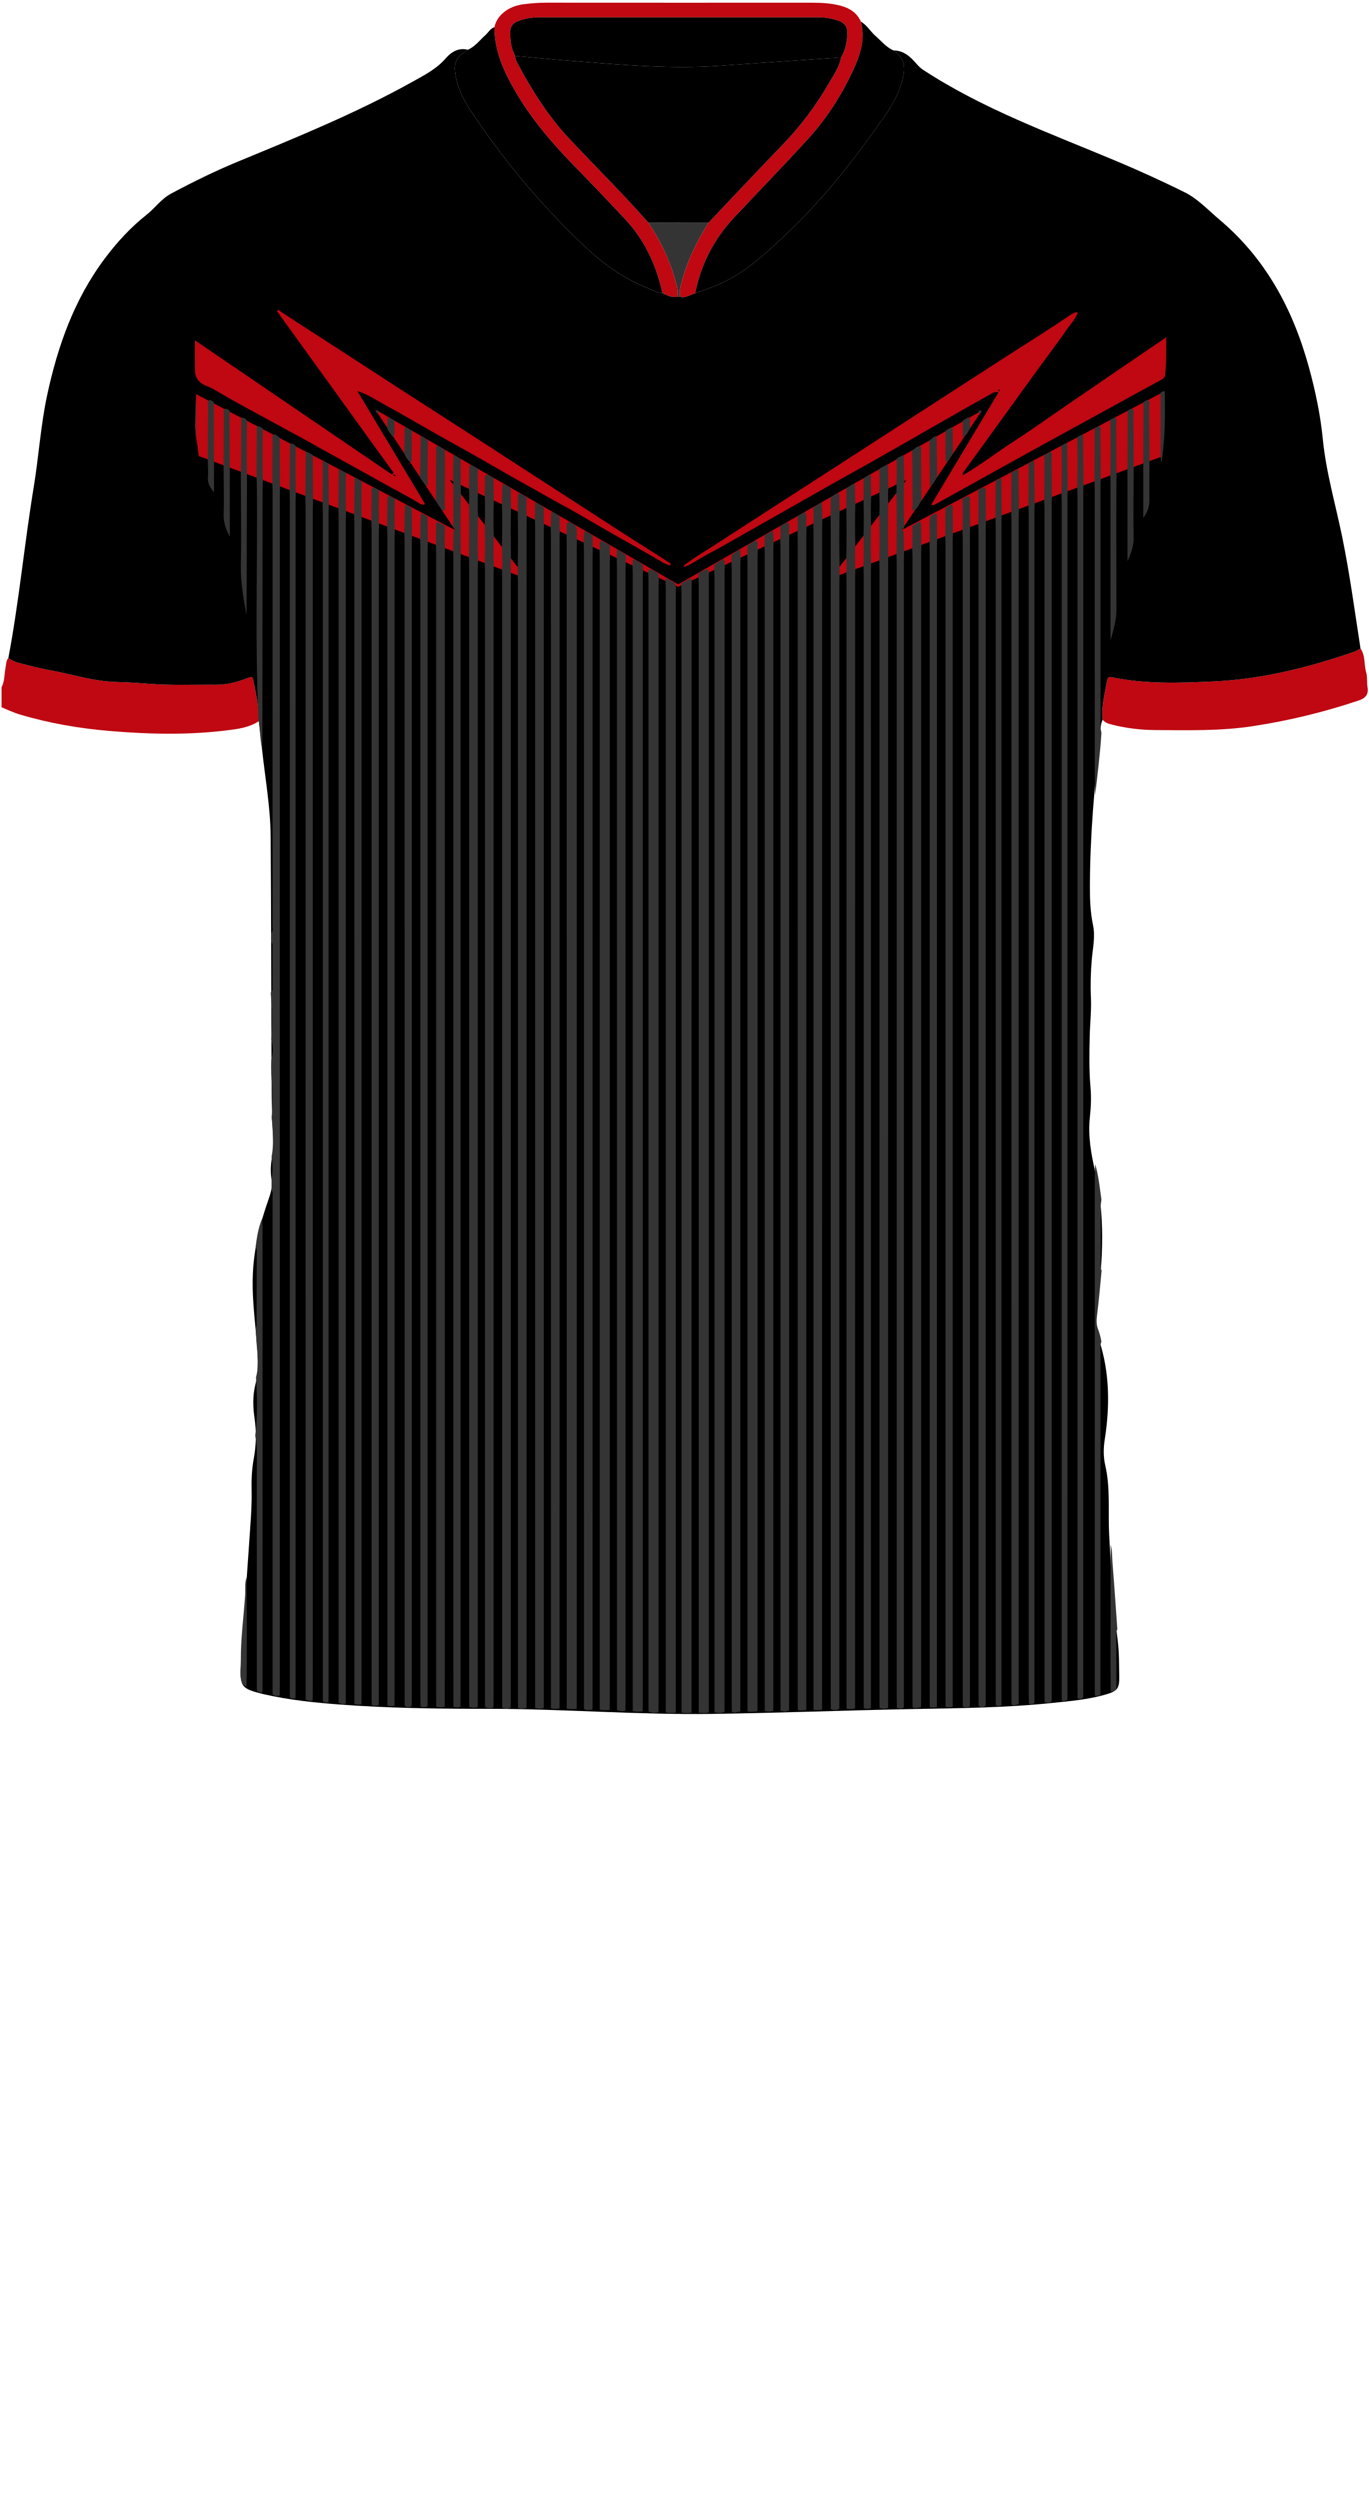<!--?xml version="1.0" encoding="utf-8"?-->
<!-- Generator: Adobe Illustrator 24.2.3, SVG Export Plug-In . SVG Version: 6.00 Build 0)  -->
<svg version="1.1" id="Camada_1" xmlns="http://www.w3.org/2000/svg" xmlns:xlink="http://www.w3.org/1999/xlink" x="0px" y="0px" viewBox="0 0 229 418" enable-background="new 0 0 229 418" xml:space="preserve">
<g onclick="select(this)" class="" id="gola-secundaria" fill="#bf0811">
	<path d="M116.28,49.048c-0.832,0.179-1.552,0.845-2.489,0.576
		c-0.243-0.81,0.013-1.577,0.21-2.347c0.924-3.624,2.56-6.929,4.541-10.077
		c4.067-4.282,8.1-8.597,12.213-12.834c3.051-3.143,5.666-6.599,7.861-10.376
		c0.813-1.4,1.77-2.747,2.081-4.392c0.753-1.269,1.009-2.664,1.037-4.116
		c0.02-1.01-0.471-1.659-1.404-1.992c-1.06-0.379-2.157-0.591-3.279-0.592
		c-15.653-0.008-31.306-0.009-46.959-0c-1.201,0.001-2.38,0.208-3.504,0.661
		c-0.732,0.295-1.194,0.819-1.22,1.62c-0.046,1.446,0.101,2.865,0.808,4.17
		c0.021,0.579,0.3,1.072,0.561,1.558c2.385,4.445,5.08,8.667,8.561,12.365
		c4.376,4.65,8.923,9.139,13.145,13.935c2.224,3.309,3.895,6.864,4.804,10.763
		c0.131,0.561,0.17,1.099,0.044,1.655c-0.791,0.12-1.497-0.147-2.189-0.479
		c-0.064-0.14-0.151-0.247-0.327-0.224c0,0,0.019,0.018,0.019,0.018
		c-1.014-4.61-2.941-8.77-6.178-12.246c-2.694-2.893-5.427-5.752-8.191-8.578
		c-3.836-3.923-7.419-8.031-10.198-12.801c-1.951-3.35-3.535-6.79-3.518-10.77
		c0.388-1.964,2.311-3.5,4.81-3.829c1.307-0.172,2.617-0.269,3.939-0.268
		c14.74,0.011,29.481,0.01,44.221,0.004c1.682-0.001,3.357,0.077,4.986,0.518
		c1.476,0.4,2.697,1.173,3.342,2.648c0.767,2.847-0.076,5.481-1.236,7.996
		c-1.931,4.187-4.395,8.075-7.497,11.487c-4.106,4.516-8.373,8.885-12.543,13.343
		C119.382,40.024,117.243,44.239,116.28,49.048z"></path>
</g>
<g onclick="select(this)" class="" id="detalhe-punho" fill="#bf0811">
	<path d="M43.29,120.566c-1.434,0.972-3.1,1.25-4.751,1.468
		c-6.718,0.888-13.458,0.742-20.186,0.177c-5.087-0.427-10.112-1.291-15.021-2.75
		c-1.064-0.316-2.052-0.796-3.072-1.209c0-1.119,0-2.239,0-3.358
		c0.548-1.014,0.449-2.161,0.665-3.244c0.113-0.565,0.061-1.175,0.477-1.651
		c0.522,0.382,1.096,0.672,1.718,0.826c1.702,0.423,3.399,0.892,5.123,1.2
		c3.718,0.665,7.337,1.881,11.159,1.986c1.872,0.052,3.745,0.169,5.612,0.313
		c3.695,0.286,7.394,0.119,11.091,0.154c1.916,0.018,3.704-0.486,5.458-1.168
		c0.386-0.15,0.66-0.261,0.776,0.281
		C42.832,115.894,43.319,118.194,43.29,120.566z"></path>
	<path d="M184.456,120.334c-0.243-2.225,0.352-4.353,0.728-6.51
		c0.101-0.582,0.306-0.707,0.861-0.592c5.642,1.167,11.38,0.948,17.048,0.685
		c8.076-0.375,15.904-2.351,23.545-5c0.332-0.115,0.631-0.327,0.945-0.494
		c0.846,1.199,0.556,2.671,0.942,3.988c0.23,0.785,0.09,1.671,0.231,2.492
		c0.225,1.304-0.45,1.866-1.557,2.236c-5.748,1.92-11.599,3.348-17.602,4.263
		c-5.449,0.83-10.905,0.691-16.368,0.655c-2.471-0.016-4.93-0.32-7.337-0.934
		C185.347,120.984,184.826,120.796,184.456,120.334z"></path>
</g>
<g onclick="select(this)" class="" id="gola-terciaria" fill="#343434">
	<path d="M118.542,37.201c-1.981,3.148-3.617,6.452-4.541,10.077
		c-0.196,0.769-0.452,1.537-0.21,2.347c-0.166,0-0.333,0.001-0.501,0.002
		c0.126-0.556,0.087-1.094-0.044-1.655c-0.909-3.899-2.58-7.453-4.804-10.763
		C111.809,37.206,115.175,37.203,118.542,37.201z"></path>
</g>
<path d="M110.773,48.923c0.176-0.024,0.263,0.084,0.327,0.224
	C110.946,49.139,110.767,49.166,110.773,48.923z"></path>
<g onclick="select(this)" class="" id="estampa-primaria" fill="#000000">
	<path d="M43.29,120.566c0.028-2.372-0.459-4.672-0.951-6.973
		c-0.116-0.542-0.39-0.431-0.776-0.281c-1.754,0.682-3.542,1.186-5.458,1.168
		c-3.697-0.035-7.396,0.133-11.091-0.154c-1.868-0.145-3.74-0.262-5.612-0.313
		c-3.821-0.105-7.44-1.321-11.159-1.986c-1.724-0.308-3.421-0.777-5.123-1.2
		c-0.622-0.155-1.196-0.445-1.718-0.826c1.791-9.462,2.675-19.059,4.239-28.556
		c0.843-5.12,1.157-10.317,2.253-15.406c1.766-8.205,4.519-15.979,9.604-22.777
		c2.044-2.732,4.336-5.24,7.013-7.35c1.426-1.124,2.475-2.675,4.107-3.544
		c3.599-1.916,7.251-3.725,11.019-5.283c9.935-4.107,19.9-8.144,29.315-13.389
		c2.008-1.119,4.046-2.145,5.617-3.953c0.886-1.02,2.12-1.837,3.689-1.421
		c-2.009,1.18-2.437,2.206-2.018,4.453c0.427,2.289,1.492,4.265,2.769,6.166
		c5.544,8.251,11.896,15.805,19.169,22.597c3.076,2.872,6.456,5.182,10.368,6.711
		c0.729,0.285,1.404,0.767,2.246,0.693l-0.019-0.018
		c-0.006,0.243,0.173,0.216,0.327,0.224c0.692,0.332,1.398,0.599,2.189,0.479
		c0.168-0,0.335-0.001,0.502-0.002c0.936,0.269,1.656-0.397,2.488-0.576
		c0.897-0.331,1.794-0.664,2.692-0.993c5.253-1.924,9.158-5.688,13.102-9.452
		c5.988-5.714,11.011-12.214,15.745-18.954c1.486-2.115,2.769-4.378,3.295-6.987
		c0.372-1.846-0.081-3.155-1.635-4.223c1.688-0.008,2.785,1.032,3.796,2.185
		c0.341,0.388,0.667,0.739,1.115,1.033c10.004,6.549,21.191,10.597,32.121,15.175
		c3.96,1.659,7.873,3.435,11.705,5.339c2.155,1.071,3.906,2.979,5.791,4.566
		c7.736,6.514,12.269,14.984,14.921,24.591c1.097,3.972,1.943,8.002,2.348,12.099
		c0.55,5.555,2.128,10.891,3.24,16.327c1.266,6.183,2.099,12.438,3.065,18.67
		c-0.314,0.167-0.613,0.378-0.945,0.494c-7.641,2.649-15.469,4.625-23.545,5
		c-5.668,0.264-11.406,0.482-17.048-0.685c-0.555-0.115-0.759,0.01-0.861,0.592
		c-0.376,2.157-0.971,4.285-0.728,6.51c-0.439,0.808-0.293,1.71-0.395,2.569
		c-0.989,8.378-1.718,16.775-1.744,25.22c-0.007,2.2,0.068,4.385,0.524,6.555
		c0.401,1.909-0.042,3.825-0.205,5.729c-0.181,2.116-0.247,4.229-0.148,6.347
		c0.101,2.162-0.149,4.311-0.201,6.465c-0.069,2.833-0.122,5.673,0.128,8.508
		c0.147,1.673,0.089,3.351-0.099,5.027c-0.349,3.102,0.197,6.118,0.881,9.133
		c1.643,7.24,1.375,14.523,0.338,21.81c-0.305,2.143-0.371,4.208,0.33,6.356
		c1.772,5.426,1.81,11.006,0.937,16.604c-0.231,1.482-0.244,2.925,0.094,4.392
		c0.872,3.782,0.446,7.641,0.64,11.463c0.302,5.943,0.688,11.882,1.436,17.793
		c0.254,2.008,0.219,4.057,0.255,6.088c0.033,1.824-0.332,2.325-2.08,2.85
		c-3.003,0.902-6.118,1.157-9.216,1.477c-7.679,0.793-15.389,0.865-23.099,1.01
		c-11.223,0.211-22.443,0.652-33.666,0.813
		c-12.465,0.179-24.91-0.847-37.377-0.848c-8.389-0.001-16.78-0.1-25.152-0.736
		c-4.145-0.315-8.276-0.752-12.34-1.672c-0.195-0.044-0.391-0.083-0.584-0.133
		c-3.242-0.839-3.598-1.189-3.401-4.517c0.46-7.768,1.008-15.531,1.552-23.294
		c0.143-2.035,0.276-4.068,0.228-6.108c-0.043-1.804,0.034-3.598,0.36-5.374
		c0.414-2.259,0.456-4.51,0.125-6.792c-0.264-1.823-0.319-3.694,0.123-5.489
		c0.676-2.742,0.401-5.465,0.161-8.211c-0.306-3.501-0.732-6.997-0.557-10.527
		c0.211-4.27,1.213-8.372,2.636-12.376c0.382-1.076,0.663-2.099,0.485-3.254
		c-0.189-1.227-0.153-2.472,0.079-3.701c0.307-1.626,0.191-3.248,0.11-4.892
		c-0.163-3.305-0.181-6.62-0.195-9.93c-0.054-12.939-0.043-25.879-0.14-38.818
		c-0.039-5.124-0.997-10.175-1.511-15.263
		C43.632,123.259,43.451,121.914,43.29,120.566z"></path>
	<path d="M118.542,37.201c-3.367,0.002-6.733,0.005-10.1,0.007
		c-4.221-4.796-8.768-9.285-13.144-13.935c-3.481-3.698-6.175-7.92-8.561-12.365
		c-0.261-0.486-0.54-0.98-0.562-1.559c3.056,0.273,6.111,0.577,9.17,0.813
		c8.345,0.643,16.685,1.424,25.073,0.83c6.759-0.478,13.519-0.93,20.279-1.394
		c-0.311,1.645-1.267,2.992-2.081,4.392c-2.194,3.777-4.81,7.233-7.861,10.376
		C126.642,28.604,122.609,32.919,118.542,37.201z"></path>
</g>
<g onclick="select(this)" class="" id="gola-primaria" fill="#000000">
	<path d="M116.28,49.048c0.963-4.809,3.102-9.024,6.449-12.603
		c4.169-4.459,8.437-8.827,12.543-13.343c3.102-3.412,5.566-7.3,7.497-11.487
		c1.16-2.515,2.003-5.149,1.236-7.996c1.02,0.58,1.578,1.633,2.436,2.382
		c0.979,0.855,1.799,1.908,3.038,2.437c1.554,1.068,2.007,2.377,1.635,4.223
		c-0.526,2.61-1.809,4.872-3.295,6.987c-4.733,6.74-9.757,13.24-15.745,18.954
		c-3.944,3.764-7.849,7.528-13.102,9.452
		C118.074,48.383,117.177,48.717,116.28,49.048z"></path>
	<path d="M82.708,4.545c-0.017,3.979,1.567,7.42,3.518,10.77
		c2.779,4.771,6.362,8.879,10.198,12.801c2.764,2.827,5.497,5.685,8.191,8.578
		c3.237,3.476,5.164,7.636,6.178,12.246c-0.842,0.074-1.517-0.408-2.246-0.693
		c-3.912-1.53-7.292-3.839-10.368-6.711c-7.274-6.792-13.625-14.346-19.169-22.597
		c-1.277-1.901-2.342-3.877-2.769-6.166c-0.419-2.247,0.009-3.273,2.018-4.453
		c1.224-0.543,2.004-1.615,2.963-2.476C81.711,5.405,82.024,4.761,82.708,4.545z"></path>
	<path d="M140.697,9.599c-6.76,0.464-13.52,0.916-20.279,1.394
		c-8.387,0.593-16.728-0.187-25.073-0.83c-3.059-0.236-6.114-0.54-9.17-0.813
		c-0.707-1.305-0.854-2.724-0.808-4.17c0.025-0.801,0.487-1.324,1.22-1.62
		c1.124-0.453,2.303-0.661,3.504-0.661c15.653-0.009,31.306-0.008,46.959,0
		c1.122,0.001,2.219,0.213,3.279,0.592c0.933,0.333,1.424,0.982,1.404,1.992
		C141.706,6.935,141.449,8.329,140.697,9.599z"></path>
</g>
<g onclick="select(this)" class="" id="estampa-secundaria" fill="#bf0811">
	<path d="M33.261,76.248l54.859,20.522L75.211,80.212l38.23,17.903
		l38.172-17.873l-12.644,16.423l55.462-20.362l0.41-10.903l-44.024,23.218
		l13.463-20.014l-50.839,29.098L62.757,68.457l13.387,20.183L32.814,65.899
		l-0.21,5.491L33.261,76.248z"></path>
	<path d="M180.26,52.307c-0.39,1.136-1.267,1.961-1.921,2.921
		c-1.456,2.136-3.038,4.185-4.558,6.277c-2.095,2.884-4.179,5.776-6.27,8.663
		c-2.137,2.952-4.277,5.901-6.411,8.855c-0.039,0.054-0.019,0.15-0.049,0.439
		c3.023-1.749,5.674-3.831,8.497-5.645c2.898-1.862,5.695-3.88,8.538-5.827
		c2.81-1.925,5.62-3.85,8.434-5.77c2.809-1.916,5.623-3.826,8.58-5.837
		c-0.034,2.207,0.028,4.254-0.201,6.294c-0.053,0.475-0.423,0.698-0.832,0.919
		c-2.725,1.471-5.433,2.972-8.148,4.46c-4.122,2.259-8.248,4.51-12.366,6.776
		c-3.02,1.662-6.031,3.34-9.044,5.014c-2.738,1.521-5.474,3.046-8.216,4.56
		c-0.09,0.05-0.233,0.006-0.537,0.006c3.779-6.308,7.504-12.525,11.268-18.809
		c-0.735-0.197-1.116,0.184-1.492,0.392c-3.047,1.691-6.07,3.426-9.098,5.154
		c-3.4,1.94-6.792,3.896-10.198,5.826c-2.691,1.524-5.409,3.002-8.096,4.532
		c-3.946,2.246-7.901,4.477-11.85,6.718c-2.825,1.603-5.637,3.236-8.507,4.761
		c-1.1,0.585-2.102,1.351-3.287,1.78c-0.046-0.063-0.099-0.119-0.159-0.168
		c1.818-1.419,3.824-2.563,5.748-3.821c2.516-1.646,5.051-3.267,7.576-4.9
		c4.954-3.203,9.917-6.391,14.869-9.596c4.263-2.76,8.534-5.509,12.794-8.274
		c4.03-2.616,8.073-5.212,12.107-7.823c3.903-2.527,7.862-4.968,11.704-7.589
		c0.287-0.196,0.636-0.3,0.957-0.447
		C180.142,52.208,180.197,52.261,180.26,52.307z M167.249,65.298
		c-0.026-0.066-0.041-0.174-0.078-0.182c-0.131-0.029-0.171,0.089-0.178,0.185
		c-0.003,0.046,0.074,0.097,0.114,0.146
		C167.155,65.397,167.202,65.348,167.249,65.298z"></path>
	<g onclick="select(this)">
		<path d="M112.063,94.526c-1.104-0.323-2.036-1.005-3.009-1.562
			c-2.242-1.284-4.5-2.538-6.746-3.814c-2.689-1.527-5.325-3.15-8.05-4.609
			c-2.106-1.128-4.161-2.343-6.252-3.495c-2.88-1.587-5.71-3.264-8.571-4.885
			c-2.078-1.177-4.178-2.315-6.256-3.49c-2.896-1.638-5.756-3.343-8.683-4.923
			c-1.529-0.826-2.97-1.829-4.718-2.367c3.768,6.283,7.536,12.566,11.337,18.903
			c-0.624,0.241-0.999-0.171-1.347-0.373c-2.274-1.313-4.607-2.517-6.891-3.81
			c-3.374-1.91-6.792-3.738-10.169-5.643c-2.08-1.173-4.193-2.297-6.289-3.447
			c-3.432-1.883-6.905-3.693-10.269-5.7c-0.504-0.301-1.037-0.566-1.583-0.78
			c-1.167-0.456-1.918-1.228-1.945-2.522c-0.034-1.619-0.008-3.24-0.008-5.107
			c11.096,7.556,22.021,14.995,32.947,22.434c0.092-0.096,0.184-0.192,0.277-0.288
			c-6.508-9.017-13.017-18.034-19.522-27.048c0.365-0.375,0.502,0.009,0.705,0.142
			c4.808,3.155,9.666,6.236,14.479,9.383c4.026,2.633,8.075,5.235,12.124,7.833
			c5.235,3.36,10.455,6.742,15.671,10.131c3.838,2.493,7.699,4.952,11.529,7.458
			c3.698,2.419,7.446,4.76,11.17,7.14c0.096,0.061,0.155,0.178,0.232,0.269
			C112.163,94.407,112.109,94.463,112.063,94.526z M65.991,79.358
			c-0.085-0.059-0.15-0.038-0.162,0.065c-0.014,0.123,0.046,0.207,0.178,0.177
			c0.059-0.013,0.107-0.077,0.16-0.118C66.109,79.44,66.05,79.398,65.991,79.358
			z"></path>
	</g>
</g>
<g onclick="select(this)" class="" id="estampa-terciaria" fill="#343434">
	<path d="M95.039,87.27c0.523,0.103,0.961,0.357,1.323,0.745
		c0.271,0.708,0.008,1.455,0.157,2.173c-0.013,0.518-0.038,1.037-0.038,1.555
		c-0.002,64.165-0.002,128.329-0.002,192.494
		c-0,0.479-0.01,0.959-0.015,1.438c-0.555,0.131-1.107,0.106-1.658-0.024
		c-0.002-0.16-0.006-0.32-0.006-0.479
		c-0-64.836-0-129.672-0.002-194.508
		c-0-0.479-0.025-0.957-0.038-1.436C94.964,88.591,94.515,87.862,95.039,87.27
		z"></path>
	<path d="M125.04,91.187c0.512-0.209,0.867-0.701,1.441-0.798
		c0.514,0.413,0.081,1.005,0.279,1.478c-0.013,0.519-0.038,1.037-0.038,1.556
		c-0.002,53.751-0.001,107.502-0.002,161.253
		c-0,10.47-0.004,20.941-0.006,31.411c-0.551,0.119-1.105,0.138-1.661,0.034
		c-0.004-0.399-0.012-0.799-0.012-1.199c-0.001-63.513-0-127.026-0.002-190.54
		c0-0.519-0.025-1.037-0.038-1.556C125.014,92.28,125.027,91.733,125.04,91.187z"></path>
	<path d="M100.559,90.388c0.48,0.266,0.96,0.532,1.441,0.798
		c0.013,0.546,0.027,1.093,0.04,1.639c-0.013,0.519-0.038,1.037-0.038,1.556
		c-0.002,63.351-0.002,126.702-0.002,190.053c-0,0.48-0.005,0.959-0.008,1.439
		c-0.557,0.081-1.112,0.081-1.665-0.034c-0.003-0.04-0.009-0.08-0.009-0.12
		c0.001-64.099,0.002-128.198,0.001-192.297c-0-0.519-0.025-1.037-0.038-1.556
		C100.478,91.394,100.045,90.802,100.559,90.388z"></path>
	<path d="M119.48,94.506c0.437-0.416,0.968-0.694,1.481-1
		c0.448,0.234,0.126,0.682,0.279,0.998c-0.013,0.479-0.038,0.957-0.038,1.436
		c-0.002,62.948-0.002,125.896-0.002,188.845c0,0.479-0.006,0.959-0.009,1.438
		c-0.538,0.279-1.097,0.16-1.654,0.088c-0.007-0.119-0.018-0.239-0.018-0.358
		c0-62.978,0.001-125.956,0-188.933c-0-0.519-0.025-1.037-0.038-1.556
		C119.48,95.145,119.48,94.826,119.48,94.506z"></path>
	<path d="M105.88,93.547c0.697,0.08,1.155,0.578,1.68,0.959
		c0,0.319,0,0.639,0,0.958c-0.013,0.519-0.038,1.037-0.038,1.556
		c-0.002,62.631-0.002,125.262-0.002,187.893
		c-0,0.4-0.009,0.799-0.014,1.198c-0.557,0.069-1.114,0.113-1.664-0.059
		c-0.001-0.439-0.002-0.878-0.002-1.318
		c-0-63.012,0-126.023-0.002-189.035
		c-0-0.399-0.025-0.797-0.038-1.196
		C105.827,94.186,105.853,93.867,105.88,93.547z"></path>
	<path d="M116.84,95.946c0.325-0.398,0.867-0.441,1.241-0.76
		c0.355-0.009,0.527,0.165,0.519,0.519c-0.013,0.519-0.038,1.037-0.038,1.556
		c-0.003,63.02-0.004,126.04-0.004,189.06c-0.555,0.126-1.112,0.095-1.671,0.023
		c-0.002-0.28-0.006-0.559-0.006-0.839
		c-0-62.428-0-124.856-0.002-187.284
		c-0-0.519-0.025-1.037-0.038-1.556
		C116.84,96.424,116.84,96.185,116.84,95.946z"></path>
	<path d="M108.719,95.186c0.583,0.08,0.995,0.47,1.441,0.798
		c0.013,0.227,0.027,0.453,0.04,0.68c-0.013,0.519-0.038,1.038-0.038,1.556
		c-0.002,62.164-0.002,124.327-0.002,186.491
		c-0,0.519-0.011,1.038-0.018,1.557c-0.566,0.143-1.122,0.154-1.655-0.13
		c-0.003-0.12-0.008-0.24-0.008-0.359c0-62.879,0.001-125.759-0-188.638
		c-0-0.479-0.025-0.957-0.038-1.436
		C108.501,95.514,108.436,95.257,108.719,95.186z"></path>
	<path d="M113.96,97.625c0.481-0.459,1.141-0.602,1.68-0.959
		c0.026,0.159,0.053,0.319,0.079,0.478c-0.013,0.519-0.038,1.037-0.038,1.556
		c-0.002,62.548-0.003,125.097-0.004,187.645
		c-0.558,0.084-1.117,0.085-1.675-0c-0.001-62.308-0.001-124.616-0.004-186.924
		c-0-0.519-0.025-1.037-0.038-1.556
		C113.96,97.784,113.96,97.704,113.96,97.625z"></path>
	<path d="M111.4,96.665c0.498,0.329,1.123,0.455,1.521,0.945
		c0.053,0.164,0.106,0.329,0.159,0.493c-0.013,0.519-0.038,1.037-0.038,1.556
		c-0.002,61.828-0.002,123.657-0.002,185.485c0,0.4-0.005,0.799-0.008,1.199
		c-0.556,0.073-1.112,0.104-1.665-0.027c-0.002-0.439-0.006-0.878-0.006-1.318
		c-0-62.22-0-124.439-0.002-186.659c-0-0.399-0.025-0.797-0.038-1.196
		C111.347,96.984,111.373,96.825,111.4,96.665z"></path>
	<path d="M147.08,78.436c0.325-0.398,0.867-0.441,1.241-0.76
		c0.389,0.187,0.223,0.544,0.232,0.828c0.031,1.016,0.034,2.032,0.047,3.048
		c-0.065,0.88-0.065,1.76,0,2.64c-0.066,2.958-0.066,5.916-0,8.874
		c-0.013,0.518-0.038,1.037-0.038,1.555c-0.002,63.127-0.002,126.253-0.002,189.38
		c0,0.519-0.005,1.039-0.008,1.558c-0.468,0.169-0.941,0.139-1.415,0.029
		c-0.007-0.119-0.019-0.239-0.019-0.358c0-63.296,0.001-126.592,0.001-189.889
		c-0-0.519-0.025-1.037-0.038-1.556c0.065-2.478,0.065-4.956,0-7.434
		c0.065-1.36,0.065-2.719-0-4.079
		C147.146,80.994,147.146,79.715,147.08,78.436z"></path>
	<path d="M78.52,77.716c0.558,0.084,1.016,0.367,1.44,0.72
		c-0.065,1.279-0.066,2.558,0,3.836c-0.065,1.36-0.065,2.719-0,4.079
		c-0.065,2.478-0.065,4.956,0,7.434c-0.013,0.479-0.038,0.957-0.038,1.436
		c-0.002,62.961-0.002,125.921-0.002,188.882
		c-0,0.44-0.007,0.879-0.011,1.319c-0.475,0.127-0.948,0.11-1.421-0.011
		c-0.003-0.24-0.007-0.479-0.007-0.719c-0-63.397-0-126.793-0.002-190.19
		c-0-0.479-0.025-0.957-0.038-1.436c0.065-2.958,0.066-5.916-0-8.874
		c0.065-0.88,0.065-1.76,0-2.64C78.467,80.274,78.493,78.995,78.52,77.716z"></path>
	<path d="M81.359,79.355c0.457,0.065,0.813,0.344,1.201,0.558
		c0.013,1.266,0.027,2.532,0.04,3.798c-0.066,1.999-0.066,3.999-0,5.998
		c-0.065,1.678-0.066,3.357,0,5.035c-0.013,0.479-0.038,0.957-0.038,1.436
		c-0.002,62.652-0.002,125.305-0.002,187.957
		c-0,0.439-0.008,0.879-0.012,1.318c-0.478,0.314-0.945,0.095-1.415-0.026
		c-0.004-0.44-0.011-0.879-0.011-1.319c-0-62.803-0-125.606-0.002-188.41
		c-0-0.479-0.025-0.958-0.038-1.436c0.065-2.238,0.065-4.476-0-6.715
		c0.065-1.599,0.065-3.199,0-4.798c0.013-0.74-0.003-1.483,0.052-2.22
		C81.161,80.139,80.895,79.669,81.359,79.355z"></path>
	<path d="M141.6,81.592c0.499-0.193,0.836-0.684,1.4-0.758
		c0.026,1.119,0.053,2.238,0.079,3.356c-0.066,2.319-0.066,4.638,0,6.957
		c-0.065,1.359-0.065,2.717-0,4.076c-0.013,0.519-0.038,1.037-0.038,1.556
		c-0.003,62.95-0.004,125.901-0.005,188.851c-0.473,0.111-0.948,0.145-1.425,0.029
		c-0.004-0.439-0.011-0.879-0.011-1.319
		c-0-62.36-0-124.721-0.002-187.081
		c-0-0.519-0.025-1.037-0.038-1.556c0.065-0.799,0.064-1.598,0-2.397
		c0.065-2.799,0.066-5.598-0-8.397
		C141.574,83.805,141.587,82.698,141.6,81.592z"></path>
	<path d="M84.04,80.835c0.467,0.253,0.933,0.505,1.4,0.758
		c0.013,1.106,0.027,2.213,0.04,3.319c-0.066,2.799-0.065,5.598-0,8.397
		c-0.065,0.879-0.065,1.758,0,2.637c-0.013,0.479-0.038,0.957-0.038,1.436
		c-0.002,62.27-0.002,124.54-0.002,186.81c0,0.44-0.008,0.879-0.012,1.319
		c-0.476,0.198-0.949,0.227-1.416-0.029c-0.004-0.399-0.011-0.799-0.011-1.198
		c-0-62.54-0-125.081-0.002-187.621
		c-0-0.479-0.025-0.957-0.038-1.436c0.065-1.359,0.065-2.718-0-4.077
		c0.066-2.319,0.066-4.638,0-6.957C83.987,83.072,84.013,81.953,84.04,80.835z
		"></path>
	<path d="M138.92,83.233c0.392-0.288,0.724-0.675,1.241-0.76
		c0.347,0.145,0.226,0.454,0.235,0.705c0.025,0.737,0.031,1.474,0.044,2.212
		c-0.066,3.039-0.066,6.077,0,9.116c-0,0.559-0,1.118-0,1.678
		c-0.013,0.479-0.038,0.957-0.038,1.436
		c-0.002,62.21-0.002,124.419-0.002,186.629c0,0.479-0.005,0.959-0.008,1.438
		c-0.457,0.304-0.933,0.249-1.415,0.075c-0.006-0.479-0.015-0.959-0.015-1.438
		c-0.001-65.552-0.001-131.104-0.002-196.657c-0-0.519-0.025-1.037-0.038-1.556
		C138.985,85.151,138.985,84.192,138.92,83.233z"></path>
	<path d="M86.879,82.473c0.518,0.083,0.845,0.477,1.241,0.76
		c-0.065,0.959-0.065,1.918,0,2.877c-0.013,0.519-0.038,1.037-0.038,1.556
		c-0.002,65.452-0.002,130.905-0.002,196.357
		c-0,0.519-0.011,1.038-0.017,1.557c-0.476,0.106-0.949,0.168-1.414-0.05
		c-0.003-0.36-0.008-0.72-0.008-1.079c-0-62.277-0-124.553-0.002-186.83
		c-0-0.479-0.025-0.957-0.038-1.436c-0-0.559-0-1.119-0-1.678
		c0.066-3.039,0.066-6.077,0-9.116c0.013-0.504-0.006-1.012,0.049-1.511
		C86.702,83.409,86.401,82.874,86.879,82.473z"></path>
	<path d="M136.04,84.912c0.429-0.397,0.94-0.67,1.44-0.959
		c0.026,0.959,0.053,1.918,0.079,2.876c-0.013,0.519-0.038,1.037-0.038,1.556
		c-0.003,65.815-0.004,131.63-0.006,197.446
		c-0.473,0.133-0.949,0.105-1.426,0.027c-0.003-0.399-0.009-0.799-0.009-1.198
		c-0-65.225-0-130.449-0.002-195.674c-0-0.479-0.025-0.957-0.038-1.436
		C136.105,86.67,136.105,85.791,136.04,84.912z"></path>
	<path d="M89.52,83.991c0.602,0.133,0.998,0.595,1.479,0.921
		c-0.065,0.879-0.065,1.758,0,2.637c-0.013,0.519-0.038,1.037-0.038,1.556
		c-0.002,65.062-0.002,130.123-0.002,195.185c0,0.439-0.008,0.879-0.013,1.318
		c-0.473,0.093-0.946,0.109-1.417-0.015c-0.004-0.04-0.011-0.08-0.011-0.119
		c0-65.696,0.001-131.392-0-197.089c-0-0.519-0.025-1.037-0.038-1.556
		C89.494,85.883,89.507,84.937,89.52,83.991z"></path>
	<path d="M133.4,86.351c0.324-0.398,0.867-0.441,1.241-0.76
		c0.519,0.764,0.078,1.637,0.279,2.437c-0.013,0.519-0.038,1.037-0.038,1.556
		c-0.003,65.43-0.003,130.859-0.004,196.289c-0.473,0.101-0.947,0.15-1.425,0.031
		c-0.004-0.44-0.012-0.879-0.012-1.319c-0.001-64.76-0-129.52-0.002-194.28
		c-0-0.519-0.025-1.037-0.038-1.556C133.465,87.95,133.465,87.15,133.4,86.351z
		"></path>
	<path d="M92.2,85.632c0.62-0.03,0.949,0.476,1.4,0.758
		c0.013,0.786,0.027,1.573,0.04,2.359c-0.013,0.479-0.038,0.957-0.038,1.436
		c-0.002,64.71-0.002,129.42-0.002,194.129c0,0.44-0.005,0.879-0.007,1.319
		c-0.477,0.092-0.953,0.094-1.429-0.014c-0.001-65.345-0.002-130.689-0.005-196.034
		c-0-0.519-0.025-1.037-0.038-1.556
		C92.147,87.23,92.173,86.431,92.2,85.632z"></path>
	<path d="M130.52,88.03c0.325-0.398,0.867-0.441,1.241-0.76
		c0.516,0.679,0.084,1.478,0.279,2.197c-0.013,0.479-0.038,0.957-0.038,1.436
		c-0.002,64.57-0.002,129.14-0.002,193.709c0,0.439-0.006,0.879-0.009,1.318
		c-0.458,0.299-0.933,0.251-1.414,0.067c-0.006-0.479-0.016-0.959-0.016-1.438
		c-0.001-64.272-0.001-128.544-0.002-192.816c0-0.519-0.025-1.037-0.038-1.556
		C130.585,89.468,130.585,88.749,130.52,88.03z"></path>
	<path d="M152.64,87.829c0.513,0.055,0.687-0.615,1.201-0.558
		c0.389,0.187,0.223,0.544,0.232,0.828c0.031,1.016,0.034,2.032,0.047,3.048
		c-0.013,0.479-0.038,0.958-0.038,1.436c-0.002,63.842-0.002,127.683-0.002,191.525
		c0,0.44-0.007,0.879-0.011,1.319c-0.471,0.067-0.938,0.288-1.415,0.028
		c-0.004-0.439-0.012-0.879-0.012-1.318c-0.001-63.651-0-127.303-0.002-190.954
		c-0-0.518-0.025-1.037-0.038-1.555
		C152.614,90.361,152.627,89.095,152.64,87.829z"></path>
	<path d="M73.199,87.27c0.379,0.31,0.914,0.366,1.241,0.76
		c-0.065,1.279-0.065,2.558,0,3.836c-0.013,0.479-0.038,0.957-0.038,1.436
		c-0.002,62.226-0.002,124.453-0.002,186.679c-0,1.798-0.008,3.596-0.013,5.395
		c-0.475,0.097-0.949,0.114-1.421-0.02c-0.002-0.399-0.006-0.799-0.006-1.198
		c-0-63.938-0-127.877-0.002-191.815
		c-0-0.399-0.025-0.797-0.038-1.196c0.013-1.016,0.015-2.033,0.047-3.048
		C72.976,87.814,72.81,87.457,73.199,87.27z"></path>
	<path d="M127.92,89.508c0.467-0.253,0.933-0.505,1.4-0.758
		c0.026,0.639,0.053,1.278,0.079,1.917c-0.013,0.479-0.038,0.957-0.038,1.436
		c-0.002,35.959-0.001,71.918-0.002,107.877
		c-0.001,28.687-0.004,57.374-0.006,86.06c-0.469,0.168-0.942,0.151-1.418,0.035
		c-0.006-0.119-0.017-0.239-0.017-0.358c0-64.338,0.001-128.676,0-193.013
		c0-0.439-0.025-0.877-0.038-1.316C127.894,90.76,127.907,90.134,127.92,89.508z"></path>
	<path d="M97.72,88.75c0.467,0.253,0.933,0.505,1.4,0.758
		c0.013,0.627,0.027,1.253,0.04,1.88c-0.013,0.518-0.038,1.037-0.038,1.555
		c-0.002,63.772-0.002,127.544-0.002,191.316c-0,0.519-0.01,1.038-0.015,1.557
		c-0.478,0.09-0.955,0.183-1.414-0.077c-0.003-0.36-0.009-0.719-0.009-1.079
		c-0-64.146-0-128.291-0.002-192.437c-0-0.519-0.025-1.037-0.038-1.556
		C97.667,90.028,97.693,89.389,97.72,88.75z"></path>
	<path d="M122.36,92.827c0.479-0.33,0.879-0.786,1.479-0.921
		c0.013,0.466,0.027,0.932,0.04,1.399c-0.013,0.519-0.038,1.037-0.038,1.556
		c-0.002,63.238-0.002,126.477-0.002,189.715
		c-0,0.52-0.004,1.039-0.007,1.559c-0.472,0.043-0.935,0.382-1.42,0.048
		c-0.004-0.439-0.011-0.879-0.011-1.318c-0.001-63.135-0-126.269-0.002-189.404
		c-0-0.479-0.025-0.957-0.038-1.436
		C122.36,93.626,122.36,93.227,122.36,92.827z"></path>
	<path d="M103.2,91.907c0.602,0.133,0.998,0.595,1.479,0.921
		c0,0.399,0,0.799,0,1.198c-0.013,0.519-0.038,1.037-0.038,1.556
		c-0.002,62.944-0.002,125.887-0.002,188.831c-0,0.519-0.011,1.039-0.016,1.558
		c-0.486,0.259-0.949,0.059-1.416-0.071c-0.002-0.24-0.006-0.479-0.006-0.719
		c-0-63.439-0-126.879-0.002-190.318
		c-0-0.519-0.025-1.037-0.038-1.556
		C103.174,92.839,103.187,92.373,103.2,91.907z"></path>
	<path d="M46.84,81.553c-0.013,0.518-0.038,1.037-0.038,1.555
		c-0.002,66.285-0.002,132.57-0.003,198.854c-0,0.519-0.018,1.038-0.028,1.557
		c-0.405,0.01-0.828,0.107-1.166-0.226c-0.004-0.08-0.012-0.16-0.012-0.239
		c0.002-27.601,0.005-55.203,0.001-82.804c-0-0.426,0.133-0.883-0.175-1.272
		c0.002-0.661,0.004-1.322,0.005-1.983c0.252-1.201,0.166-2.401,0.004-3.602
		c0.399-1.986,0.202-3.979,0.07-5.971c-0.016-0.239-0.084-0.482-0.057-0.714
		c0.375-3.194-0.23-6.382-0.05-9.573c0.316-1.116,0.31-2.233,0.001-3.349
		c0.155-2.473,0.152-4.944-0.082-7.413c-0.019-0.198-0.056-0.397,0.048-0.584
		c0.284-0.129,0.219-0.395,0.219-0.616c0.007-2.335,0.007-4.67,0.001-7.005
		c-0.001-0.223,0.059-0.486-0.217-0.621c0.004-0.503,0.008-1.006,0.013-1.51
		c0.354-0.415,0.203-0.917,0.204-1.377c0.015-5.113,0.012-10.227,0.012-15.341
		c0.003-19.137,0.006-38.274,0.007-57.411c0-0.279-0.025-0.557-0.038-0.836
		c0.013-2.453,0.017-4.905,0.05-7.357c0.005-0.36-0.214-0.798,0.229-1.077
		c0.449-0.035,0.622,0.404,0.961,0.558C46.813,75.982,46.826,78.768,46.84,81.553
		z"></path>
	<path d="M150.022,285.504c-0.007-0.519-0.021-1.039-0.021-1.558
		c-0.001-63.188-0.001-126.376-0.003-189.564
		c-0-0.519-0.025-1.037-0.038-1.556c0.066-3.438,0.066-6.875,0-10.313
		c-0-0.56-0-1.12-0-1.68c0.065-1.359,0.065-2.718,0-4.077
		c0.308-0.394,0.832-0.427,1.2-0.719c0.026,1.439,0.053,2.877,0.079,4.316
		c0,0.16,0,0.321,0,0.481c-0.066,2.318-0.065,4.636-0,6.955
		c-0.028,0.227-0.056,0.455-0.084,0.682c0,0,0.03,0.012,0.03,0.012
		c-0.196-0.145-0.363-0.029-0.369,0.136c-0.007,0.19,0.218,0.1,0.343,0.131
		c0.026,1.119,0.053,2.238,0.079,3.357c-0.013,0.519-0.038,1.037-0.038,1.556
		c-0.002,63.5-0.002,126.999-0.002,190.499c0,0.439-0.01,0.879-0.015,1.318
		C150.802,285.725,150.414,285.714,150.022,285.504z"></path>
	<path d="M77.08,92.826c-0.013,0.519-0.038,1.037-0.038,1.556
		c-0.002,63.31-0.002,126.62-0.002,189.93c0,0.36-0.007,0.719-0.01,1.079
		c-0.394,0.095-0.788,0.102-1.181-0.007c-0.003-2.038-0.007-4.076-0.007-6.115
		c-0-61.869-0-123.738-0.002-185.607c-0-0.519-0.025-1.037-0.038-1.556
		c0.026-1.119,0.053-2.238,0.079-3.356c0.492-0.297-0.044-0.482-0.079-0.722
		c0.065-2.398,0.066-4.796-0-7.194c0-0.16,0-0.321,0-0.481
		c0.013-1.426,0.027-2.852,0.04-4.277c0.485,0.098,0.816,0.451,1.199,0.719
		c0.013,1.426,0.027,2.852,0.04,4.278c-0,0.56-0,1.12-0,1.681
		C77.014,86.111,77.014,89.469,77.08,92.826z"></path>
	<path d="M174.746,284.616c-0.009-0.479-0.025-0.957-0.025-1.436
		c-0.001-66.011-0.001-132.022-0.003-198.033c-0-0.479-0.025-0.957-0.038-1.436
		c0.013-2.545,0.027-5.091,0.04-7.636c0.32-0.186,0.64-0.372,0.961-0.558
		c0.442,0.278,0.223,0.716,0.229,1.075c0.034,2.133,0.037,4.266,0.05,6.4
		c-0.013,0.439-0.038,0.878-0.038,1.316c-0.001,66.6-0,133.2-0,199.8
		c0,0.12-0.006,0.24-0.009,0.359C175.558,284.788,175.152,284.704,174.746,284.616z"></path>
	<path d="M52.36,83.711c-0.013,0.519-0.038,1.037-0.038,1.556
		c-0.002,65.822-0.002,131.645-0.003,197.467
		c-0,0.519-0.016,1.038-0.025,1.557c-0.418,0.209-0.787-0.017-1.168-0.132
		c-0.002-28.413-0.005-56.826-0.005-85.239
		c-0.001-38.084-0-76.169-0.002-114.253c-0-0.479-0.025-0.957-0.038-1.436
		c0.026-2.558,0.053-5.116,0.079-7.674c0.462,0.003,0.786,0.318,1.16,0.518
		C52.333,78.621,52.346,81.166,52.36,83.711z"></path>
	<path d="M169.22,284.994c-0.007-0.519-0.019-1.039-0.019-1.558
		c-0.001-65.417-0.001-130.833-0.002-196.25c-0-0.519-0.025-1.037-0.038-1.556
		c0.013-2.226,0.027-4.451,0.04-6.677c0.433-0.07,0.784-0.321,1.16-0.518
		c0.026,2.238,0.053,4.476,0.079,6.715c-0.013,0.519-0.038,1.037-0.038,1.556
		c-0.001,65.994,0.001,131.987,0.002,197.981c0,0.08-0.006,0.16-0.01,0.24
		C170.005,284.992,169.628,285.255,169.22,284.994z"></path>
	<path d="M57.88,85.631c-0.013,0.479-0.038,0.957-0.038,1.436
		c-0.002,65.59-0.002,131.18-0.002,196.769
		c-0,0.32-0.006,0.639-0.01,0.959c-0.416,0.216-0.803,0.104-1.182-0.102
		c-0.003-0.48-0.007-0.959-0.007-1.439c-0-65.556-0-131.111-0.002-196.667
		c-0-0.479-0.025-0.957-0.038-1.436c0.026-2.238,0.053-4.476,0.079-6.715
		c0.368,0.293,0.893,0.325,1.2,0.719C57.814,81.314,57.814,83.472,57.88,85.631
		z"></path>
	<path d="M144.495,285.619c-0.005-0.399-0.014-0.799-0.014-1.198
		c-0.001-62.746-0.001-125.493-0.002-188.239c0-0.479-0.025-0.957-0.038-1.436
		c0.066-1.678,0.066-3.357,0-5.035c0.065-2.079,0.065-4.159-0-6.238
		c0.013-1.186,0.027-2.372,0.04-3.559c0.32-0.186,0.64-0.372,0.961-0.558
		c0.389,0.186,0.222,0.543,0.232,0.827c0.032,0.936,0.034,1.873,0.047,2.81
		c-0.065,1.599-0.065,3.199,0,4.798c-0.066,2.158-0.065,4.317-0,6.475
		c-0.013,0.359-0.038,0.717-0.038,1.076c0.001,63.339,0.003,126.679,0.005,190.018
		c0,0.08-0.01,0.159-0.016,0.239C145.281,285.715,144.889,285.706,144.495,285.619z"></path>
	<path d="M59.284,284.898c-0.001-65.744-0.003-131.488-0.006-197.232
		c-0-0.519-0.025-1.037-0.038-1.556c0.026-2.078,0.053-4.157,0.079-6.235
		c0.543,0.001,0.781,0.511,1.2,0.719c-0.066,1.999-0.066,3.997,0,5.996
		c-0.013,0.519-0.038,1.037-0.038,1.556c-0.002,65.159-0.002,130.317-0.002,195.476
		c-0,0.44-0.008,0.879-0.013,1.319
		C60.068,285.042,59.674,285.022,59.284,284.898z"></path>
	<path d="M163.7,285.249c-0.007-0.519-0.019-1.039-0.019-1.558
		c-0.001-64.782-0.001-129.564-0.002-194.346c-0-0.519-0.025-1.037-0.038-1.556
		c0.065-1.918,0.065-3.837,0-5.755c0.261-0.312,0.62-0.438,1.001-0.52
		c0.409,0.235,0.223,0.631,0.23,0.953c0.033,1.534,0.035,3.069,0.049,4.603
		c-0.013,0.479-0.038,0.958-0.038,1.436c-0.002,65.322-0.002,130.643-0.002,195.965
		c0,0.24-0.005,0.48-0.008,0.719C164.494,285.464,164.103,285.485,163.7,285.249z"></path>
	<path d="M63.4,87.789c-0.013,0.479-0.038,0.957-0.038,1.436
		c-0.002,65.135-0.002,130.269-0.002,195.404c0,0.159-0.01,0.319-0.015,0.478
		c-0.395,0.092-0.79,0.185-1.164-0.069c-0.006-0.399-0.019-0.799-0.019-1.198
		c-0.001-65.111-0.001-130.223-0.002-195.334c-0-0.479-0.025-0.957-0.038-1.436
		c0.013-1.534,0.015-3.069,0.049-4.603c0.007-0.322-0.179-0.718,0.23-0.953
		c0.381,0.082,0.739,0.208,1,0.52C63.335,83.952,63.335,85.871,63.4,87.789
		z"></path>
	<path d="M162.28,88.029c-0.013,0.359-0.038,0.717-0.038,1.076
		c-0.002,65.09-0.002,130.181-0.002,195.271c0,0.319-0.007,0.638-0.011,0.957
		c-0.388,0.145-0.778,0.131-1.17,0.019c-0.006-0.479-0.018-0.958-0.018-1.437
		c-0.001-64.577-0.001-129.154-0.002-193.731c-0-0.479-0.025-0.957-0.038-1.436
		c0.065-1.759,0.065-3.517,0-5.276c0.262-0.311,0.62-0.438,1.001-0.52
		c0.409,0.234,0.222,0.63,0.23,0.951
		C162.265,85.278,162.266,86.654,162.28,88.029z"></path>
	<path d="M64.805,285.142c-0.002-52.556-0.003-105.113-0.005-157.669
		c-0-12.63,0-25.259-0.002-37.889c-0-0.439-0.025-0.877-0.038-1.316
		c0.013-1.455,0.015-2.91,0.049-4.364c0.007-0.321-0.179-0.717,0.23-0.952
		c0.381,0.082,0.739,0.208,1.001,0.52c-0.065,1.759-0.065,3.517,0,5.276
		c-0.013,0.479-0.038,0.957-0.038,1.436c-0.002,64.556-0.002,129.113-0.002,193.669
		c-0,0.44-0.007,0.879-0.01,1.319
		C65.591,285.271,65.197,285.251,64.805,285.142z"></path>
	<path d="M158.171,285.388c-0.004-0.44-0.011-0.879-0.011-1.319
		c-0-64.309-0-128.617-0.002-192.926c0-0.479-0.025-0.957-0.038-1.436
		c0.013-1.586,0.027-3.172,0.04-4.758c0.32-0.186,0.64-0.372,0.961-0.558
		c0.409,0.234,0.222,0.629,0.23,0.95c0.035,1.295,0.035,2.59,0.049,3.886
		c-0.013,0.359-0.038,0.718-0.038,1.076c0,64.944,0.002,129.888,0.003,194.832
		c0,0.08-0.007,0.16-0.011,0.239C158.961,285.488,158.566,285.481,158.171,285.388z"></path>
	<path d="M68.92,89.708c-0.013,0.519-0.038,1.037-0.038,1.556
		c-0.002,64.182-0.002,128.364-0.002,192.547c-0,0.479-0.012,0.959-0.019,1.438
		c-0.398,0.229-0.787,0.226-1.169-0.038c-0.004-0.519-0.011-1.039-0.011-1.558
		c-0.001-64.29-0-128.579-0.002-192.869
		c-0-0.518-0.025-1.037-0.038-1.555c0.026-1.599,0.053-3.197,0.079-4.796
		c0.456,0.016,0.784,0.322,1.16,0.518C68.893,86.536,68.906,88.122,68.92,89.708
		z"></path>
	<path d="M71.56,90.668c-0.013,0.519-0.038,1.037-0.038,1.556
		c-0.002,64.173-0.002,128.347-0.002,192.52c0,0.199-0.014,0.398-0.021,0.597
		c-0.391,0.118-0.78,0.139-1.165-0.027c-0.004-0.559-0.012-1.118-0.012-1.676
		c-0.001-63.965-0-127.929-0.002-191.894
		c-0-0.518-0.025-1.037-0.038-1.555c0.026-1.439,0.053-2.877,0.079-4.316
		c0.463,0.003,0.786,0.318,1.16,0.518C71.533,87.815,71.546,89.242,71.56,90.668z
		"></path>
	<path d="M155.532,285.416c-0.004-0.44-0.012-0.879-0.012-1.319
		c-0.001-63.998-0-127.996-0.002-191.994c-0-0.479-0.025-0.957-0.038-1.436
		c0.165-1.44-0.137-2.896,0.157-4.331c0.281-0.168,0.562-0.337,0.843-0.505
		c0.389,0.188,0.225,0.546,0.232,0.831c0.03,1.175,0.034,2.35,0.047,3.526
		c-0.013,0.519-0.038,1.037-0.038,1.556c-0.002,64.354-0.002,128.708-0.002,193.062
		c0,0.2-0.004,0.4-0.007,0.599C156.32,285.52,155.927,285.529,155.532,285.416z"></path>
	<path d="M180.261,283.981c-0.007-0.599-0.02-1.199-0.02-1.798
		c-0.001-66.358-0.001-132.716-0.003-199.074c-0-0.519-0.025-1.037-0.038-1.556
		c0.066-2.798,0.065-5.596,0-8.394c0.248-0.304,0.566-0.469,0.96-0.479
		c0.026,2.798,0.053,5.596,0.079,8.394c-0.013,0.519-0.038,1.037-0.038,1.556
		c-0.002,66.676-0.002,133.351-0.002,200.027c0,0.399-0.011,0.799-0.017,1.199
		C180.901,284.083,180.582,284.036,180.261,283.981z"></path>
	<path d="M177.609,284.308c-0.003-0.44-0.009-0.879-0.009-1.319
		c-0-66.307-0-132.614-0.002-198.921c-0-0.519-0.025-1.037-0.038-1.556
		c0.065-2.638,0.065-5.276,0-7.914c0.249-0.303,0.566-0.469,0.96-0.479
		c0.026,2.638,0.053,5.276,0.079,7.914c-0.013,0.359-0.038,0.718-0.038,1.076
		c-0.002,66.708-0.002,133.416-0.002,200.124c0,0.32-0.003,0.639-0.004,0.959
		C178.251,284.317,177.957,284.527,177.609,284.308z"></path>
	<path d="M49.48,82.512c-0.013,0.519-0.038,1.037-0.038,1.556
		c-0.002,66.226-0.002,132.452-0.002,198.679c-0,0.399-0.012,0.799-0.018,1.198
		c-0.324,0.029-0.665,0.161-0.931-0.154c-0.003-0.479-0.009-0.959-0.009-1.438
		c-0-66.215-0-132.43-0.002-198.645
		c-0-0.479-0.025-0.957-0.038-1.436c0.026-2.718,0.053-5.436,0.079-8.153
		c0.395,0.011,0.712,0.176,0.96,0.479C49.414,77.236,49.414,79.874,49.48,82.512z
		"></path>
	<path d="M172.103,284.841c-0.008-0.479-0.022-0.958-0.022-1.436
		c-0.001-65.766-0.001-131.532-0.003-197.298
		c-0-0.479-0.025-0.957-0.038-1.436c0.013-2.385,0.027-4.771,0.04-7.156
		c0.307-0.173,0.613-0.345,0.92-0.518c0.026,2.398,0.053,4.796,0.079,7.194
		c-0.013,0.519-0.038,1.037-0.038,1.556c-0.002,66.127-0.002,132.253-0.002,198.38
		c0,0.2-0.006,0.399-0.01,0.599C172.753,285.019,172.43,284.944,172.103,284.841z"></path>
	<path d="M55,84.671c-0.013,0.519-0.038,1.037-0.038,1.556
		c-0.002,65.795-0.002,131.59-0.002,197.385c-0,0.319-0.009,0.639-0.014,0.958
		c-0.34,0.193-0.645,0.089-0.939-0.112c-0.002-0.56-0.006-1.119-0.006-1.679
		C54,217.102,54,151.425,53.999,85.747c-0-0.519-0.025-1.037-0.038-1.556
		c0.013-2.385,0.027-4.771,0.04-7.156c0.32,0.16,0.64,0.319,0.959,0.479
		C54.973,79.9,54.986,82.285,55,84.671z"></path>
	<path d="M166.575,285.146c-0.005-0.479-0.014-0.959-0.014-1.438
		c-0.001-65.187-0-130.374-0.002-195.562c-0-0.519-0.025-1.037-0.038-1.556
		c0.013-2.066,0.027-4.131,0.04-6.197c0.32-0.16,0.64-0.319,0.959-0.479
		c0.013,2.065,0.027,4.131,0.04,6.196c-0.013,0.399-0.038,0.797-0.038,1.196
		c-0.002,65.498-0.002,130.996-0.002,196.494c0,0.439-0.002,0.879-0.004,1.318
		C167.206,285.258,166.891,285.238,166.575,285.146z"></path>
	<path d="M184.241,224.323c-0.253,0.573-0.157,1.18-0.157,1.773
		c-0.007,19.074-0.009,38.149-0.011,57.223c-0.26,0.288-0.596,0.224-0.923,0.196
		c-0.01-0.439-0.028-0.878-0.028-1.317c-0.001-28.357-0.002-56.714,0.002-85.071
		c0-0.837,0.044-1.674,0.067-2.511c0.582,1.938,0.76,3.947,1.055,5.936
		c-0.042,0.393-0.119,0.786-0.121,1.179c-0.015,3.286-0.018,6.573-0.018,9.859
		c-0,0.272-0.029,0.56,0.171,0.793c-0.249,2.523-0.452,5.052-0.775,7.566
		c-0.1,0.776-0.115,1.488,0.154,2.208
		C183.921,222.862,184.123,223.581,184.241,224.323z"></path>
	<path d="M43.854,203.729c0.022,0.518,0.062,1.036,0.062,1.553
		c0.003,25.691,0.003,51.382,0.002,77.073c-0,0.199-0.019,0.398-0.03,0.596
		c-0.372,0.122-0.636-0.123-0.928-0.274c-0-12.174,0.005-24.348-0.007-36.523
		c-0.002-1.992,0.141-3.992-0.237-5.972c-0.043-0.226,0.018-0.474,0.044-0.711
		c0.324-3.062,0.269-6.127,0.057-9.192c0.56-1.966,0.223-3.945,0.084-5.921
		c-0.056-0.794-0.093-1.589-0.139-2.383c0.213-0.28,0.153-0.612,0.155-0.923
		c0.018-3.822,0.03-7.645,0.031-11.467c0-0.345,0.071-0.725-0.203-1.024
		C42.964,206.916,43.185,205.271,43.854,203.729z"></path>
	<path d="M183.18,132.998c-0.02-1.514-0.057-3.027-0.057-4.541
		c-0.004-15.517-0.002-31.034-0.004-46.551c-0-0.438-0.025-0.876-0.038-1.314
		c0.013-3.025,0.027-6.05,0.04-9.075c0.289,0.003,0.49-0.191,0.721-0.318
		c0.443,0.279,0.224,0.717,0.229,1.077c0.033,2.612,0.037,5.224,0.05,7.837
		c-0.013,0.398-0.038,0.797-0.038,1.195c-0.002,12.861-0.004,25.721,0.003,38.582
		c0,0.875-0.067,1.758,0.159,2.622
		C184.027,126.022,183.593,129.509,183.18,132.998z"></path>
	<path d="M43.96,80.593c-0.013,0.439-0.038,0.877-0.038,1.316
		c-0.011,13.986-0.019,27.973-0.029,41.959c-0,0.477-0.011,0.955-0.017,1.432
		c-0.399-1.61-0.334-3.28-0.629-4.903c-0.634-13.186-0.119-26.38-0.287-39.569
		c-0.003-0.238-0.025-0.477-0.039-0.715c0.013-2.612,0.018-5.225,0.05-7.837
		c0.004-0.36-0.214-0.799,0.229-1.077c0.199,0.253,0.617,0.186,0.761,0.52
		C43.894,74.677,43.894,77.635,43.96,80.593z"></path>
	<path d="M185.803,282.814c-0.014-1.757-0.042-3.513-0.04-5.27
		c0.006-6.428,0.023-12.856,0.035-19.283c0.285,1.04,0.218,2.117,0.306,3.175
		c0.304,3.651,0.539,7.308,0.8,10.962c-0.197,0.367-0.177,0.772-0.177,1.165
		c-0.001,2.899,0.01,5.799,0.017,8.698
		C186.569,282.682,186.22,282.806,185.803,282.814z"></path>
	<path d="M41.249,263.668c0.002,6.104,0.101,12.208-0.023,18.312
		c-0.629-0.24-0.847-0.726-0.947-1.367c-0.155-0.998,0.009-1.983,0.004-2.973
		c-0.018-3.615,0.454-7.197,0.714-10.793C41.075,265.788,40.898,264.706,41.249,263.668
		z"></path>
	<path d="M185.72,70.28c0.144-0.334,0.556-0.276,0.761-0.52
		c0.443,0.279,0.225,0.718,0.229,1.078c0.032,2.772,0.037,5.544,0.05,8.316
		c-0.013,2.754-0.038,5.508-0.037,8.262c0.002,4.871,0.03,9.742,0.025,14.613
		c-0.002,1.721-0.519,3.365-0.987,5.039c0-0.481,0-0.963-0-1.444
		c-0-8.225,0.001-16.45-0.002-24.675c-0-0.438-0.025-0.877-0.038-1.315
		C185.786,76.516,185.786,73.398,185.72,70.28z"></path>
	<path d="M41.32,79.634c-0.013,2.956-0.034,5.912-0.038,8.868
		c-0.006,4.794-0.002,9.588-0.056,14.385c-0.471-2.781-0.998-5.534-0.939-8.393
		c0.106-5.111,0.007-10.226-0.006-15.34c0.013-0.433,0.036-0.867,0.038-1.3
		c0.016-2.684,0.028-5.369,0.041-8.053c0.395,0.011,0.711,0.177,0.96,0.479
		C41.254,73.398,41.254,76.516,41.32,79.634z"></path>
	<path d="M189.64,77.955c-0.013,3.953-0.081,7.907-0.011,11.859
		c0.026,1.445-0.428,2.709-1.029,4.007c0-5.129,0-10.257,0-15.386
		c0.013-3.265,0.027-6.53,0.04-9.795c0.228-0.134,0.43-0.325,0.72-0.318
		c0.443,0.279,0.225,0.718,0.229,1.078
		C189.621,72.251,189.626,75.103,189.64,77.955z"></path>
	<path d="M37.679,68.321c0.29-0.007,0.493,0.184,0.721,0.318
		c0.013,3.265,0.027,6.53,0.04,9.795c0,3.764,0,7.528,0,11.292
		c-0.645-1.201-1.071-2.386-1.027-3.754c0.082-2.59,0.001-5.186-0.012-7.779
		c0.013-2.932,0.018-5.863,0.05-8.795C37.454,69.039,37.236,68.6,37.679,68.321
		z"></path>
	<path d="M192.001,66.882c0.444,0.279,0.225,0.718,0.229,1.078
		c0.031,3.011,0.037,6.023,0.05,9.035c-0.007,2.189-0.039,4.379-0.011,6.568
		c0.014,1.107-0.304,2.089-1.028,3.018c0-3.035,0-6.071,0-9.106
		c0.013-3.425,0.027-6.85,0.04-10.275
		C191.508,67.066,191.711,66.876,192.001,66.882z"></path>
	<path d="M74.44,75.317c-0.013,3.012-0.019,6.023-0.05,9.035
		c-0.004,0.36,0.215,0.8-0.229,1.078c-0.597-0.441-0.848-1.131-1.24-1.72
		c0.013-2.692,0.018-5.384,0.05-8.076c0.004-0.36-0.214-0.799,0.229-1.078
		C73.717,74.64,74.045,75.034,74.44,75.317z"></path>
	<path d="M152.879,85.431c-0.444-0.279-0.225-0.718-0.229-1.078
		c-0.031-3.011-0.037-6.023-0.05-9.035c0.392-0.288,0.724-0.675,1.241-0.76
		c0.443,0.278,0.224,0.717,0.229,1.077c0.033,2.612,0.037,5.224,0.05,7.836
		C153.882,84.236,153.506,84.912,152.879,85.431z"></path>
	<path d="M35.76,67.201c0.013,3.425,0.027,6.849,0.04,10.274
		c0,1.614,0,3.228,0,4.842c-0.644-0.782-1.126-1.549-1.02-2.581
		c0.085-0.824-0.007-1.667-0.02-2.501c0.013-3.092,0.019-6.183,0.05-9.275
		c0.004-0.36-0.215-0.8,0.229-1.079C35.329,66.876,35.532,67.066,35.76,67.201
		z"></path>
	<path d="M156.681,72.919c0.026,2.238,0.053,4.476,0.079,6.715
		c-0.289,0.639-0.565,1.287-1.201,1.678c-0.026-2.558-0.053-5.116-0.079-7.673
		C155.893,73.42,156.137,72.92,156.681,72.919z"></path>
	<path d="M70.28,79.874c0.026-2.318,0.053-4.636,0.079-6.954
		c0.543,0.001,0.781,0.512,1.2,0.719c-0.013,2.192-0.015,4.385-0.051,6.577
		c-0.006,0.364,0.21,0.793-0.19,1.098
		C70.973,80.833,70.627,80.353,70.28,79.874z"></path>
	<path d="M194.143,76.505c-0.007-3.594-0.015-7.188-0.022-10.783
		c0.146-0.304,0.441-0.27,0.72-0.322c0.054,3.977,0.094,7.94-0.552,11.842
		C194.104,77.059,194.267,76.747,194.143,76.505z"></path>
	<path d="M67.64,75.796c0.013-1.175,0.017-2.351,0.047-3.526
		c0.007-0.285-0.158-0.643,0.232-0.83c0.32,0.186,0.64,0.373,0.96,0.559
		c0,1.477,0.009,2.954-0.008,4.43c-0.003,0.289,0.162,0.653-0.232,0.847
		C68.179,76.869,67.802,76.405,67.64,75.796z"></path>
	<path d="M159.121,71.439c0.39,0.188,0.225,0.546,0.232,0.83
		c0.03,1.175,0.034,2.351,0.047,3.526c-0.333,0.493-0.667,0.986-1,1.48
		c-0.394-0.194-0.228-0.558-0.232-0.847c-0.017-1.477-0.008-2.953-0.008-4.43
		C158.48,71.812,158.8,71.626,159.121,71.439z"></path>
	<path d="M66,70.319c-0.109,0.943,0.225,1.918-0.201,2.838
		c-0.359-0.552-0.884-1.001-1.039-1.68c0.026-0.559,0.053-1.118,0.079-1.677
		C65.296,69.819,65.624,70.122,66,70.319z"></path>
	<path d="M161.079,73.157c-0.013-0.946-0.026-1.892-0.039-2.837
		c0.32-0.186,0.64-0.373,0.961-0.559c0.49,0.508,0.09,1.16,0.279,1.718
		C161.991,72.117,161.715,72.765,161.079,73.157z"></path>
	<path d="M32.814,66.234c-0.001,2.768-0.001,5.537-0.002,8.305
		C32.631,71.771,32.565,69.002,32.814,66.234z"></path>
	<path d="M163.919,69.12c-0.143-0.043-0.236-0.136-0.279-0.279
		c0.097-0.19,0.249-0.335,0.432-0.152
		C164.254,68.871,164.109,69.023,163.919,69.12z"></path>
	<path d="M63.4,68.841c-0.043,0.143-0.136,0.236-0.279,0.279
		c-0.19-0.097-0.335-0.249-0.152-0.431C63.15,68.507,63.303,68.652,63.4,68.841
		z"></path>
</g>
</svg>
